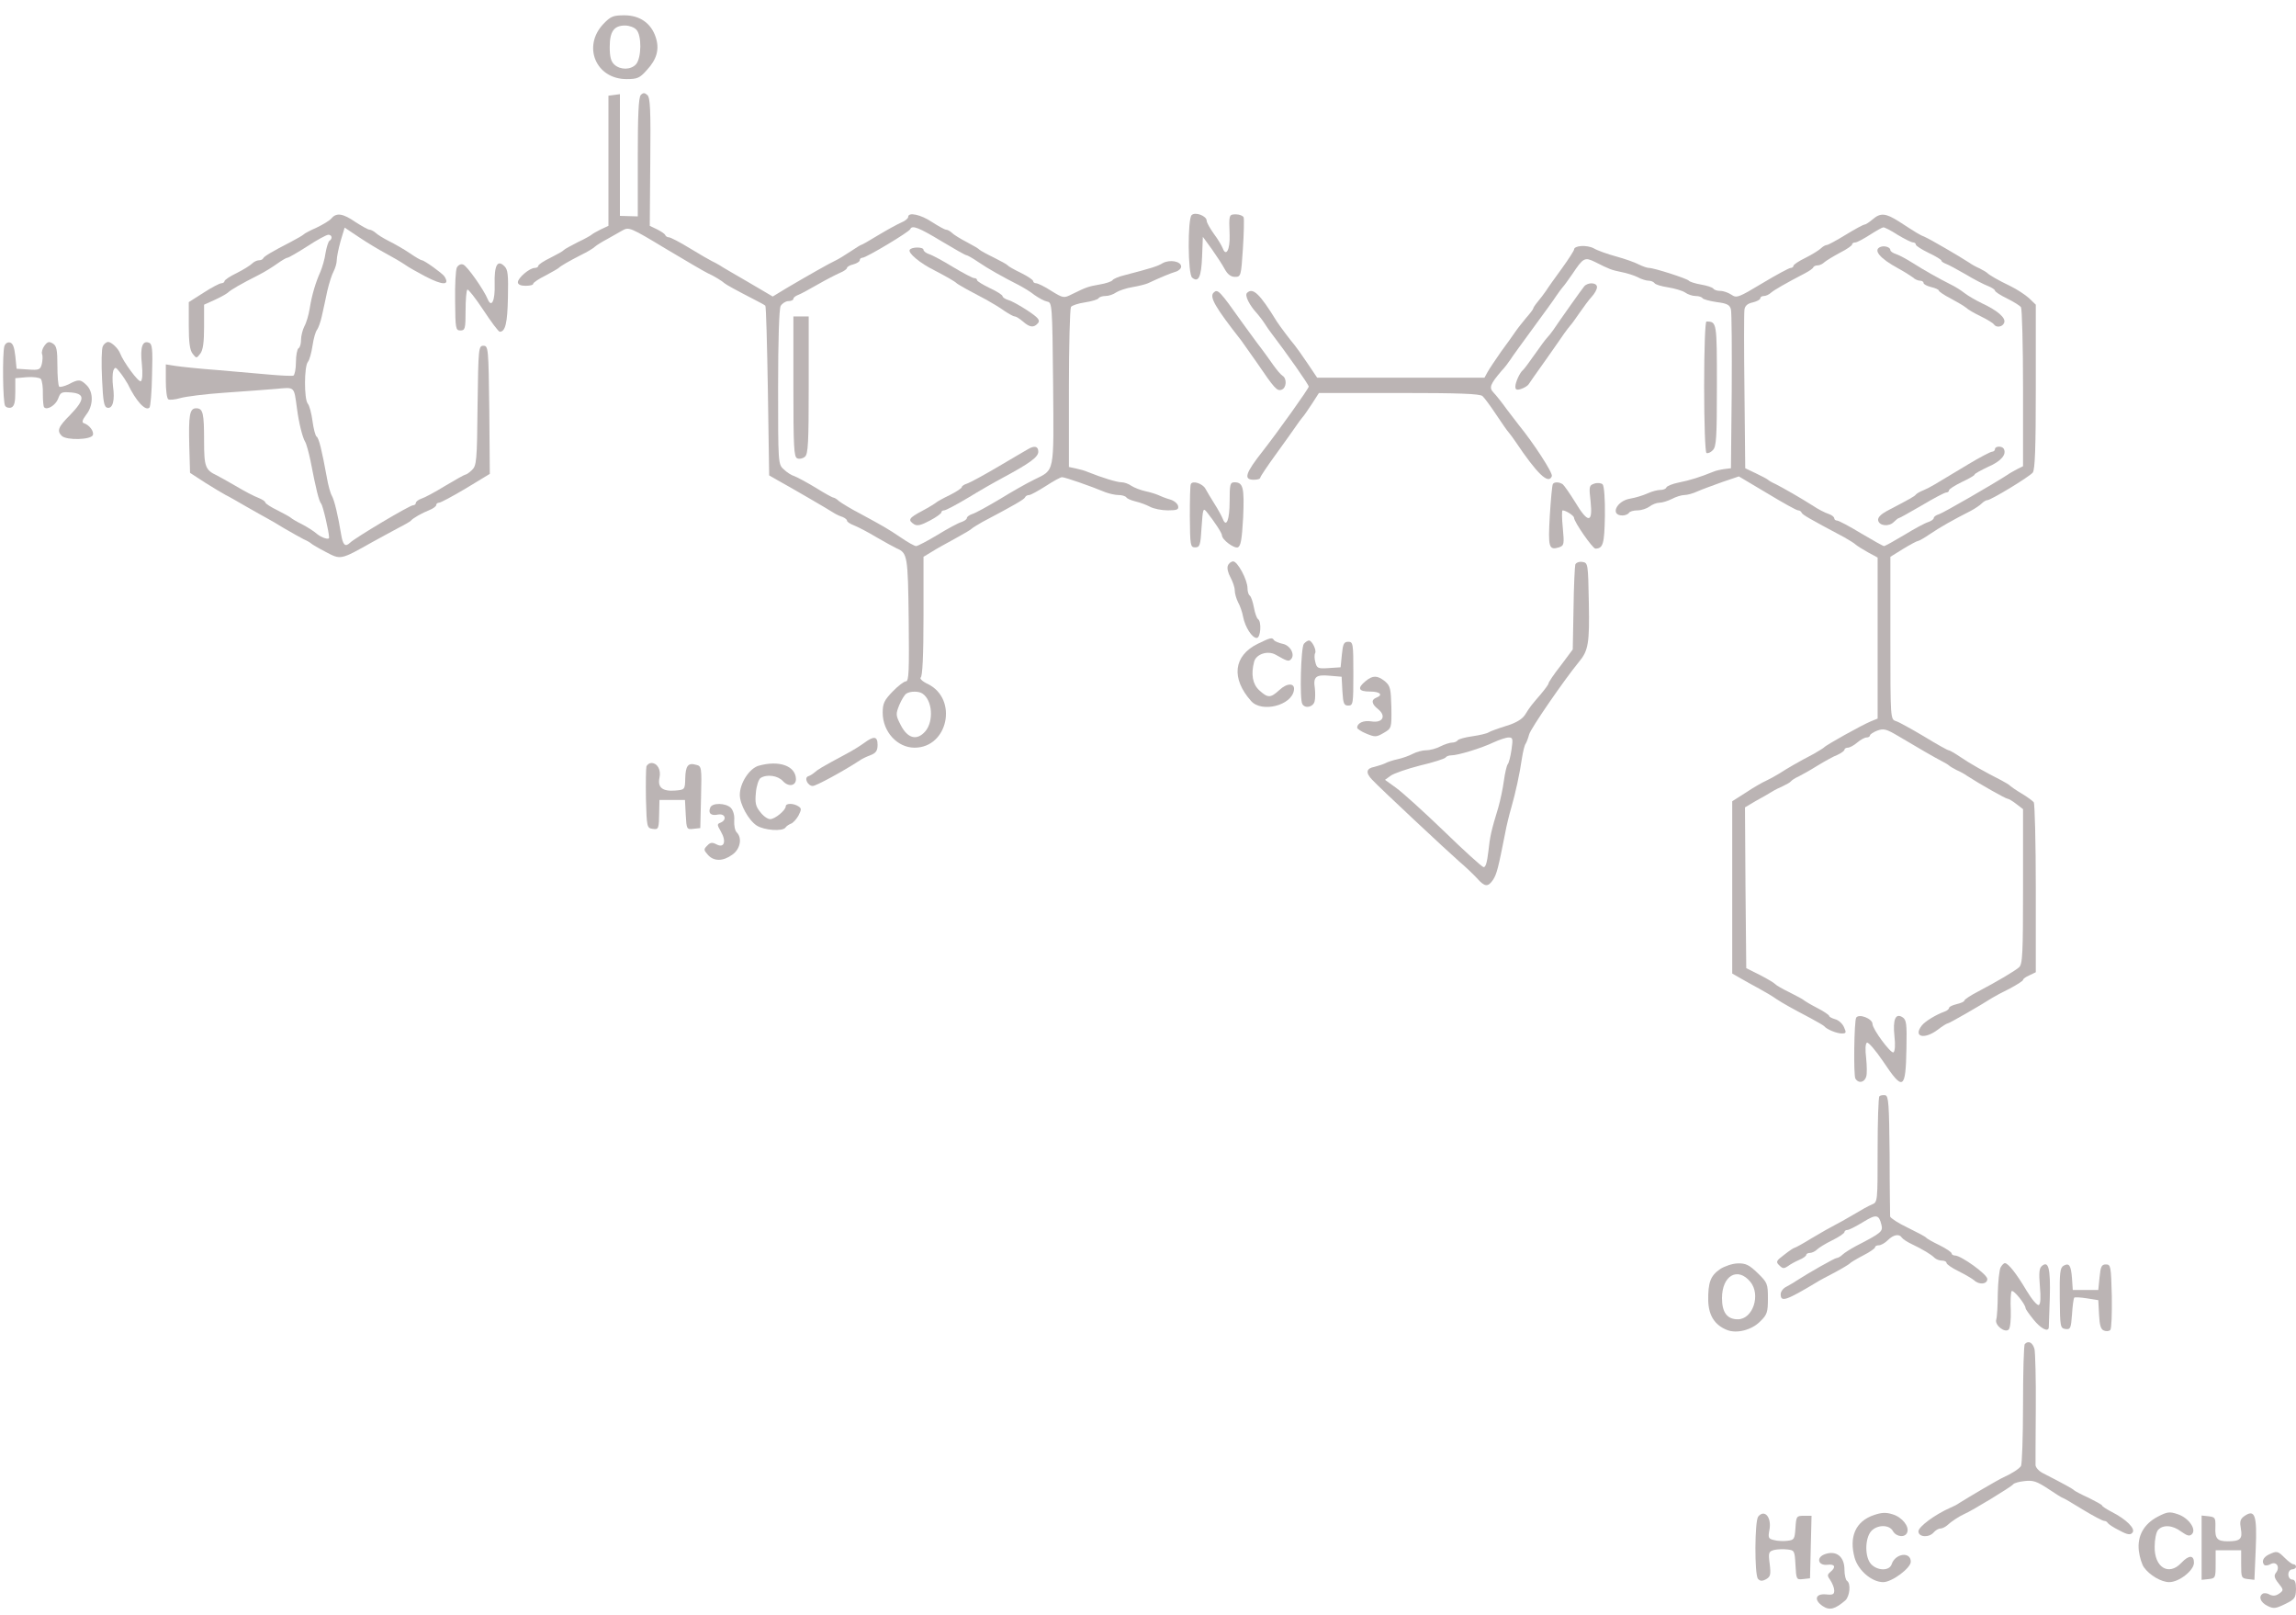  <svg  version="1.0" xmlns="http://www.w3.org/2000/svg"  width="900pt" height="633pt" viewBox="0 0 900 633"  preserveAspectRatio="xMidYMid meet">  <g transform="translate(0,633) scale(0.1,-0.1)" fill="#bbb4b4" stroke="none"> <path d="M2365 6236 c-83 -88 -29 -216 91 -216 42 0 52 4 80 36 39 42 50 82 34 129 -18 54 -62 85 -122 85 -45 0 -54 -4 -83 -34z m129 -22 c22 -21 21 -111 -1 -136 -20 -22 -61 -23 -85 -1 -13 12 -18 30 -18 69 0 61 17 84 60 84 16 0 36 -7 44 -16z"/> <path d="M2512 5958 c-9 -9 -12 -79 -12 -244 l0 -232 -35 1 -35 1 0 239 0 238 -22 -3 -23 -3 0 -255 0 -255 -30 -14 c-16 -8 -32 -17 -35 -20 -3 -3 -27 -17 -55 -30 -27 -14 -52 -27 -55 -31 -3 -4 -26 -17 -52 -30 -27 -13 -48 -27 -48 -32 0 -4 -6 -8 -14 -8 -20 0 -66 -39 -66 -56 0 -9 11 -14 30 -14 17 0 30 3 30 8 0 4 21 19 48 32 26 14 49 27 52 30 8 8 41 27 88 51 23 11 48 26 55 33 7 6 28 19 47 29 19 11 46 26 60 34 25 14 31 12 170 -72 80 -48 154 -91 165 -96 21 -9 57 -31 65 -39 5 -5 47 -28 115 -63 22 -11 42 -22 45 -25 3 -2 7 -153 10 -334 l5 -331 35 -20 c42 -23 199 -114 220 -128 8 -5 23 -12 33 -15 9 -4 17 -10 17 -14 0 -5 12 -13 28 -19 15 -6 54 -26 87 -46 33 -19 69 -39 80 -44 42 -18 44 -29 47 -279 2 -200 1 -242 -11 -242 -7 0 -31 -18 -52 -40 -33 -34 -39 -47 -39 -83 0 -74 57 -137 125 -137 131 0 171 190 53 249 -22 10 -34 22 -29 26 7 4 11 86 11 240 l0 233 33 20 c17 11 59 34 92 52 33 18 62 35 65 39 3 3 21 14 40 25 125 66 165 89 168 97 2 5 9 9 16 9 6 0 35 16 65 35 29 19 58 35 64 35 11 0 110 -34 170 -59 16 -6 39 -11 52 -11 13 0 26 -4 30 -9 3 -5 19 -12 36 -16 17 -4 42 -13 57 -21 15 -8 46 -14 70 -14 36 0 43 3 40 17 -2 10 -17 22 -33 26 -17 5 -37 13 -45 17 -9 4 -31 11 -50 15 -19 4 -44 14 -55 21 -11 8 -28 14 -39 14 -18 0 -76 18 -131 40 -11 5 -32 11 -47 14 l-28 6 0 308 c0 169 4 312 8 319 4 6 28 14 55 18 26 4 50 11 53 16 3 5 15 9 27 9 13 0 31 6 42 14 11 7 40 17 65 21 24 4 51 11 60 15 49 23 88 39 108 45 12 3 22 13 22 20 0 21 -44 29 -72 14 -21 -13 -45 -20 -152 -48 -21 -5 -42 -14 -45 -19 -3 -5 -26 -13 -51 -17 -45 -8 -51 -10 -108 -38 -32 -16 -34 -16 -81 13 -26 17 -53 30 -60 30 -6 0 -11 4 -11 8 0 5 -21 19 -47 32 -27 13 -50 26 -53 30 -3 4 -27 17 -55 31 -27 13 -52 27 -55 30 -3 4 -25 17 -50 30 -25 13 -51 29 -58 36 -7 7 -18 13 -24 13 -5 0 -30 14 -55 30 -43 29 -93 40 -93 20 0 -6 -12 -16 -27 -22 -16 -7 -56 -29 -91 -50 -34 -21 -64 -38 -67 -38 -2 0 -21 -12 -42 -26 -21 -14 -47 -30 -58 -35 -24 -11 -110 -60 -190 -107 l-56 -34 -97 57 c-53 31 -104 60 -112 66 -8 5 -22 12 -30 16 -8 4 -47 26 -86 50 -39 24 -76 43 -82 43 -6 0 -12 4 -14 8 -1 5 -16 15 -32 23 l-29 14 2 251 c2 204 0 253 -12 262 -10 9 -16 9 -25 0z m1178 -573 c50 -30 94 -55 98 -55 4 0 25 -12 47 -27 38 -26 95 -58 160 -91 17 -9 44 -25 60 -38 17 -12 39 -24 50 -26 19 -3 20 -12 23 -322 3 -358 7 -335 -75 -376 -27 -13 -87 -47 -134 -76 -47 -28 -96 -55 -107 -58 -12 -4 -22 -11 -22 -16 0 -5 -10 -12 -22 -16 -11 -3 -54 -26 -93 -50 -40 -24 -78 -44 -84 -44 -6 0 -33 15 -59 33 -55 37 -68 44 -160 94 -37 19 -74 42 -83 49 -8 8 -19 14 -22 14 -4 0 -35 17 -70 39 -35 21 -72 41 -83 45 -11 3 -30 15 -42 27 -22 19 -22 25 -22 320 0 188 4 308 10 320 6 10 20 19 30 19 11 0 20 4 20 9 0 5 8 11 18 15 9 3 44 22 77 41 33 19 72 39 88 46 15 6 27 15 27 19 0 4 11 11 25 14 14 4 25 11 25 16 0 6 5 10 11 10 14 0 183 101 187 112 7 17 34 6 122 -47z m-74 -1773 c39 -26 45 -108 11 -148 -33 -38 -70 -28 -97 26 -19 37 -19 42 -5 77 9 21 21 41 28 45 15 10 49 10 63 0z"/> <path d="M3566 5351 c-8 -12 41 -53 96 -80 46 -24 80 -43 88 -51 3 -3 21 -13 40 -24 19 -10 54 -29 77 -41 23 -13 55 -32 71 -44 17 -11 34 -21 40 -21 5 0 19 -9 32 -20 27 -24 43 -25 59 -6 9 11 1 21 -41 49 -29 19 -63 38 -75 41 -13 4 -23 11 -23 15 0 5 -22 19 -50 32 -27 13 -50 27 -50 31 0 5 -5 8 -11 8 -6 0 -44 20 -84 44 -39 24 -82 47 -93 50 -12 4 -22 12 -22 17 0 12 -47 12 -54 0z"/> <path d="M3110 4815 c0 -237 2 -276 15 -281 8 -4 22 -1 30 6 13 10 15 56 15 281 l0 269 -30 0 -30 0 0 -275z"/> <path d="M4030 4570 c-8 -5 -61 -35 -116 -68 -56 -33 -111 -63 -123 -67 -11 -3 -21 -10 -21 -14 0 -4 -21 -18 -47 -31 -27 -13 -50 -26 -53 -29 -3 -3 -27 -18 -55 -33 -53 -28 -58 -36 -31 -53 12 -7 27 -3 61 15 25 13 45 28 45 32 0 5 5 8 11 8 6 0 48 22 93 49 44 27 107 63 139 80 104 56 137 80 137 101 0 21 -15 25 -40 10z"/> <path d="M4671 5487 c-16 -16 -15 -231 2 -245 25 -21 36 3 39 82 l3 78 35 -48 c19 -27 42 -62 51 -79 11 -20 24 -30 40 -30 23 0 24 3 31 110 4 61 5 116 3 123 -2 6 -16 12 -30 12 -28 0 -28 -1 -25 -81 2 -57 -14 -87 -27 -52 -4 10 -19 36 -35 57 -15 21 -28 44 -28 51 0 19 -45 36 -59 22z"/> <path d="M1300 5475 c-7 -9 -34 -25 -59 -37 -25 -11 -48 -23 -51 -27 -3 -3 -25 -16 -50 -29 -76 -39 -105 -57 -108 -64 -2 -5 -10 -8 -17 -8 -8 0 -20 -6 -27 -13 -7 -7 -34 -24 -60 -37 -27 -13 -48 -27 -48 -32 0 -4 -6 -8 -12 -8 -7 0 -39 -17 -70 -37 l-58 -37 0 -91 c0 -66 4 -97 15 -111 15 -19 15 -19 30 0 11 14 15 45 15 106 l0 86 40 18 c22 10 46 23 53 29 13 12 49 33 122 70 22 11 54 31 72 44 17 12 35 23 40 23 4 0 39 20 78 45 38 25 75 45 82 45 15 0 17 -16 4 -24 -4 -3 -11 -25 -15 -48 -3 -24 -13 -56 -20 -73 -19 -42 -34 -93 -42 -144 -4 -25 -13 -56 -21 -70 -7 -14 -13 -38 -13 -53 0 -15 -4 -30 -10 -33 -5 -3 -10 -28 -10 -55 0 -26 -5 -50 -10 -52 -6 -2 -48 0 -93 4 -45 4 -138 12 -207 18 -69 5 -142 13 -162 16 l-38 6 0 -65 c0 -36 4 -69 10 -72 5 -3 27 -1 47 5 21 6 99 16 173 21 74 5 165 12 202 15 75 7 70 11 82 -76 7 -56 22 -115 32 -131 5 -8 14 -41 21 -74 22 -114 33 -158 42 -169 7 -8 31 -112 31 -133 0 -10 -30 0 -48 15 -11 10 -38 27 -59 38 -21 10 -40 22 -43 25 -3 3 -26 16 -52 29 -27 13 -48 27 -48 31 0 4 -12 12 -27 18 -16 6 -55 26 -88 46 -33 19 -67 38 -75 42 -45 21 -50 34 -50 134 0 110 -4 129 -31 129 -26 0 -30 -27 -27 -149 l3 -104 60 -39 c33 -21 69 -42 80 -48 11 -5 47 -26 80 -45 33 -19 69 -39 80 -45 11 -6 43 -24 70 -41 28 -16 61 -35 75 -42 14 -6 27 -14 30 -17 3 -3 28 -18 57 -33 59 -31 57 -32 183 39 36 20 83 45 105 57 22 11 42 23 45 26 9 11 45 31 73 42 15 6 27 15 27 20 0 5 5 9 11 9 6 0 53 25 105 56 l94 57 -2 251 c-3 243 -4 251 -23 251 -19 0 -20 -8 -23 -234 -2 -218 -4 -236 -22 -253 -10 -10 -22 -18 -26 -18 -3 0 -39 -20 -79 -44 -39 -24 -82 -47 -93 -50 -12 -4 -22 -12 -22 -17 0 -5 -5 -9 -11 -9 -13 0 -228 -128 -247 -147 -19 -18 -28 -9 -35 34 -12 73 -26 132 -36 150 -6 10 -15 43 -20 73 -19 104 -31 154 -40 159 -5 4 -12 31 -16 61 -4 30 -12 61 -19 69 -14 18 -14 145 1 163 6 7 14 36 18 63 4 28 12 56 18 63 5 7 14 31 19 55 5 23 15 67 21 97 7 30 18 65 25 77 6 12 12 31 12 43 0 12 7 46 15 75 l16 53 57 -38 c31 -21 78 -49 104 -63 26 -14 59 -33 75 -44 15 -11 52 -31 80 -46 69 -36 98 -36 75 0 -8 12 -79 63 -88 63 -4 0 -25 12 -48 28 -22 15 -59 36 -81 47 -22 11 -46 26 -53 33 -7 6 -18 12 -24 12 -5 0 -30 14 -55 30 -49 34 -74 37 -93 15z"/> <path d="M7340 5470 c-13 -11 -27 -20 -31 -20 -5 0 -38 -18 -74 -40 -36 -22 -69 -40 -74 -40 -5 0 -16 -6 -23 -13 -7 -7 -34 -24 -60 -37 -27 -13 -48 -27 -48 -32 0 -4 -5 -8 -11 -8 -6 0 -56 -27 -111 -60 -93 -56 -101 -59 -121 -45 -12 8 -31 15 -44 15 -12 0 -24 4 -27 9 -4 5 -25 12 -49 16 -23 4 -44 11 -47 15 -6 8 -136 50 -156 50 -7 0 -25 6 -41 14 -15 8 -55 22 -88 31 -33 9 -73 23 -88 32 -27 14 -77 11 -77 -5 0 -4 -21 -37 -47 -73 -27 -37 -55 -76 -63 -89 -8 -12 -23 -31 -32 -42 -10 -12 -18 -24 -18 -27 0 -3 -13 -20 -28 -37 -15 -18 -34 -42 -42 -54 -8 -12 -33 -47 -56 -78 -22 -32 -46 -67 -53 -80 l-12 -22 -328 0 -328 0 -39 58 c-21 31 -43 62 -49 69 -18 21 -59 76 -70 93 -67 109 -94 135 -117 112 -10 -10 10 -49 40 -81 7 -8 21 -26 30 -40 9 -14 20 -30 25 -36 61 -80 147 -202 147 -210 0 -8 -121 -177 -178 -250 -71 -90 -79 -115 -37 -115 14 0 25 3 25 8 0 4 28 46 63 94 34 47 69 96 77 108 8 12 20 28 25 34 6 6 22 30 38 54 l27 42 313 0 c236 0 317 -3 328 -12 8 -7 32 -40 54 -73 22 -33 44 -65 50 -71 5 -6 17 -22 25 -34 86 -128 130 -170 143 -136 5 12 -72 130 -130 201 -5 6 -25 33 -46 60 -20 28 -44 58 -53 67 -18 19 -13 32 32 85 11 11 26 31 34 43 8 13 49 69 90 125 41 56 82 112 90 125 8 12 20 28 25 34 6 6 23 30 39 53 42 63 48 66 87 47 59 -30 66 -32 104 -40 21 -4 50 -13 64 -20 14 -8 34 -14 43 -14 9 0 19 -4 23 -9 3 -6 27 -13 53 -17 26 -4 56 -13 67 -20 11 -8 29 -14 42 -14 12 0 24 -4 27 -9 3 -4 28 -11 56 -15 40 -5 51 -11 55 -29 3 -12 4 -157 3 -322 l-3 -300 -25 -3 c-14 -2 -34 -6 -45 -11 -49 -20 -93 -34 -135 -42 -25 -5 -46 -14 -48 -19 -2 -6 -13 -10 -24 -10 -11 0 -34 -6 -51 -14 -18 -8 -48 -17 -67 -20 -54 -9 -80 -66 -30 -66 10 0 22 5 25 10 3 6 19 10 34 10 15 0 36 7 47 15 10 8 28 15 39 15 11 0 33 7 49 15 15 8 37 15 48 15 11 0 34 6 51 14 18 8 62 24 98 37 l65 22 111 -66 c61 -37 115 -67 121 -67 6 0 12 -4 14 -9 3 -8 27 -22 168 -97 19 -11 39 -23 45 -29 6 -5 28 -19 48 -30 l37 -20 0 -315 0 -316 -27 -11 c-36 -15 -176 -93 -183 -102 -3 -3 -21 -14 -40 -25 -63 -33 -104 -57 -135 -77 -16 -10 -40 -23 -53 -29 -12 -5 -47 -25 -77 -45 l-55 -35 0 -337 0 -338 33 -19 c17 -10 50 -28 72 -40 22 -12 53 -30 68 -41 31 -20 60 -36 134 -75 26 -14 50 -28 53 -31 10 -13 50 -29 69 -29 18 0 19 3 9 25 -6 14 -22 28 -35 31 -13 4 -23 9 -23 13 0 3 -21 18 -47 31 -27 14 -50 28 -53 31 -3 3 -27 16 -55 30 -27 13 -53 28 -56 32 -4 5 -31 21 -60 36 l-54 27 -3 315 -2 315 42 25 c24 13 52 29 63 36 11 7 31 17 45 23 13 6 27 14 30 18 3 4 16 13 30 19 14 7 48 26 75 43 28 17 62 36 78 42 15 7 27 16 27 20 0 4 6 8 13 8 8 0 24 9 37 20 13 11 29 20 37 20 7 0 13 4 13 8 0 4 13 13 29 19 25 9 35 6 81 -21 82 -49 143 -84 170 -98 14 -7 27 -15 30 -18 3 -3 16 -11 30 -18 14 -6 32 -16 40 -22 49 -32 152 -90 159 -90 4 0 20 -9 35 -21 l26 -20 0 -304 c0 -267 -2 -304 -16 -316 -19 -16 -85 -55 -161 -95 -29 -15 -53 -31 -53 -35 0 -4 -13 -10 -30 -14 -16 -4 -30 -10 -30 -15 0 -4 -8 -11 -17 -14 -34 -12 -78 -39 -90 -55 -35 -45 10 -56 63 -16 18 14 36 25 40 25 5 0 124 68 174 100 8 5 39 22 68 36 28 15 52 30 52 34 0 4 11 12 25 18 l25 12 0 327 c0 181 -4 333 -8 339 -4 5 -25 21 -47 34 -22 13 -42 27 -45 30 -3 4 -18 13 -35 22 -65 33 -122 65 -160 91 -22 15 -43 27 -47 27 -4 0 -47 24 -96 54 -49 29 -99 57 -110 60 -22 7 -22 8 -22 326 l0 318 50 31 c28 17 54 31 58 31 4 0 25 12 47 27 38 26 91 56 160 91 17 9 36 22 43 29 7 7 17 13 22 13 14 0 164 91 178 108 9 12 12 95 12 337 l0 321 -27 26 c-16 14 -48 35 -73 47 -48 23 -82 43 -90 51 -3 3 -16 11 -30 18 -14 6 -32 16 -40 22 -38 25 -155 93 -174 101 -22 9 -30 14 -104 62 -51 32 -71 34 -102 7z m98 -60 c27 -16 54 -30 61 -30 6 0 11 -4 11 -9 0 -4 23 -19 50 -32 28 -13 50 -27 50 -30 0 -4 8 -9 18 -13 9 -3 44 -22 77 -41 33 -20 72 -40 88 -46 15 -6 27 -14 27 -18 0 -4 21 -18 48 -31 26 -13 50 -28 54 -34 4 -6 8 -149 8 -317 l0 -306 -22 -11 c-13 -7 -30 -16 -38 -22 -55 -36 -251 -149 -269 -155 -11 -3 -21 -10 -21 -15 0 -5 -10 -12 -22 -16 -11 -3 -54 -26 -93 -50 -40 -24 -76 -44 -80 -44 -4 0 -44 23 -90 50 -46 28 -88 50 -94 50 -6 0 -11 4 -11 9 0 5 -10 13 -22 17 -13 4 -41 18 -63 33 -49 31 -112 67 -145 84 -14 6 -27 14 -30 17 -3 3 -24 14 -47 25 l-42 20 -3 300 c-2 165 -2 310 0 322 2 15 13 24 33 28 16 4 29 11 29 16 0 5 6 9 14 9 8 0 21 6 28 13 13 11 58 37 133 76 17 9 32 19 33 24 2 4 10 7 17 7 8 0 20 6 27 13 7 6 35 23 61 37 26 13 47 28 47 32 0 5 6 8 13 8 6 0 32 14 57 30 25 16 48 29 52 29 4 1 30 -12 56 -29z"/> <path d="M7373 5363 c-33 -11 -6 -45 68 -85 24 -13 49 -29 57 -35 7 -7 20 -13 28 -13 8 0 14 -4 14 -9 0 -5 14 -12 30 -16 17 -4 30 -10 30 -14 0 -3 21 -18 47 -31 26 -14 53 -30 60 -36 7 -7 33 -22 58 -34 25 -12 47 -26 51 -31 8 -14 34 -11 40 6 8 19 -26 48 -86 76 -25 12 -56 30 -70 41 -14 11 -38 26 -55 34 -42 21 -103 55 -150 85 -22 14 -50 29 -62 33 -13 4 -23 11 -23 16 0 11 -22 18 -37 13z"/> <path d="M7820 4570 c0 -5 -5 -10 -11 -10 -6 0 -48 -22 -93 -49 -141 -85 -150 -91 -176 -102 -13 -5 -27 -13 -30 -17 -5 -7 -23 -17 -113 -64 -24 -13 -37 -26 -35 -37 4 -22 42 -26 61 -7 9 9 18 16 21 16 3 0 43 23 90 50 47 28 89 50 95 50 6 0 11 4 11 9 0 4 23 19 50 32 28 13 50 26 50 29 0 4 25 17 54 31 51 22 73 49 60 71 -7 11 -34 10 -34 -2z"/> <path d="M1791 5282 c-5 -9 -8 -69 -7 -132 1 -108 2 -115 21 -115 18 0 20 7 20 77 0 42 3 80 7 83 3 3 31 -32 62 -79 31 -47 60 -86 65 -86 22 0 30 34 32 133 2 90 0 111 -14 124 -27 27 -40 3 -38 -71 2 -64 -12 -94 -27 -59 -15 37 -81 131 -96 136 -9 4 -19 -1 -25 -11z"/> <path d="M6210 5208 c-10 -12 -93 -129 -122 -172 -7 -10 -18 -24 -24 -30 -6 -6 -28 -36 -49 -66 -21 -30 -41 -57 -45 -60 -12 -9 -30 -48 -30 -65 0 -12 5 -15 23 -9 12 4 25 12 29 18 9 14 18 26 78 111 27 39 55 78 62 89 7 10 18 24 23 30 6 6 22 29 38 52 15 22 36 50 47 62 11 12 20 28 20 37 0 18 -35 20 -50 3z"/> <path d="M4757 5183 c-17 -17 7 -58 109 -188 8 -11 35 -49 60 -85 70 -103 80 -114 98 -107 19 7 21 43 4 54 -7 4 -24 24 -38 44 -14 20 -35 49 -47 65 -13 16 -45 61 -73 99 -90 127 -97 134 -113 118z"/> <path d="M6680 4816 c0 -144 4 -257 9 -261 5 -3 17 2 25 11 14 13 16 50 16 254 0 247 0 250 -41 250 -5 0 -9 -107 -9 -254z"/> <path d="M17 4973 c-8 -30 -6 -219 3 -233 4 -7 15 -10 24 -7 12 5 16 20 16 61 l0 54 46 4 c25 2 50 -2 54 -7 5 -6 9 -33 8 -59 0 -26 2 -49 5 -52 12 -13 46 9 55 34 9 25 13 27 51 24 55 -5 54 -28 -4 -88 -47 -47 -53 -62 -33 -82 18 -18 114 -16 122 3 5 15 -14 40 -36 47 -8 3 -5 13 10 33 28 35 29 88 2 115 -24 24 -32 25 -71 4 -17 -8 -34 -12 -37 -9 -4 4 -7 41 -7 82 0 62 -3 78 -18 87 -15 9 -21 7 -33 -9 -8 -11 -12 -26 -9 -33 3 -7 2 -25 -1 -38 -6 -23 -11 -25 -53 -22 l-46 3 -5 50 c-4 36 -10 51 -22 53 -9 2 -18 -5 -21 -15z"/> <path d="M403 4973 c-5 -10 -6 -67 -3 -128 4 -91 8 -110 21 -113 21 -4 30 29 22 84 -3 24 -2 51 1 61 7 16 9 16 27 -7 11 -14 24 -34 30 -45 32 -67 70 -108 85 -92 4 4 9 61 10 127 3 102 1 122 -12 127 -26 10 -35 -18 -28 -83 4 -38 2 -64 -4 -68 -9 -5 -68 75 -81 109 -7 19 -34 45 -47 45 -7 0 -17 -8 -21 -17z"/> <path d="M4668 4433 c-3 -4 -4 -62 -4 -128 1 -113 2 -120 21 -120 18 0 21 8 25 79 5 72 6 77 20 60 29 -36 60 -83 60 -92 0 -17 47 -52 62 -47 12 5 16 31 21 118 5 116 0 137 -34 137 -17 0 -19 -8 -19 -74 0 -73 -13 -106 -27 -69 -4 10 -18 36 -32 58 -14 22 -30 49 -36 60 -11 20 -50 33 -57 18z"/> <path d="M6087 4433 c-3 -5 -8 -60 -12 -124 -7 -124 -4 -136 36 -124 20 7 21 12 15 76 -4 38 -4 69 -1 69 13 0 45 -21 45 -29 0 -16 73 -121 84 -121 30 1 35 18 37 129 1 65 -3 117 -9 123 -5 5 -20 7 -32 3 -21 -7 -22 -11 -15 -71 9 -85 -10 -86 -61 -1 -21 34 -43 65 -48 69 -14 10 -34 10 -39 1z"/> <path d="M4813 4113 c-4 -9 1 -29 10 -45 9 -17 17 -39 17 -51 0 -12 6 -33 13 -47 8 -14 17 -40 20 -58 8 -40 35 -82 53 -82 16 0 20 65 5 74 -5 4 -12 24 -16 46 -4 22 -11 42 -16 46 -5 3 -9 16 -9 29 0 33 -39 105 -56 105 -8 0 -18 -8 -21 -17z"/> <path d="M6175 4118 c-2 -7 -6 -85 -7 -173 l-3 -160 -47 -63 c-27 -34 -48 -66 -48 -70 0 -4 -14 -23 -30 -42 -38 -44 -42 -49 -62 -81 -11 -17 -35 -32 -75 -44 -32 -10 -62 -21 -68 -25 -5 -4 -34 -11 -62 -15 -29 -4 -55 -11 -59 -16 -3 -5 -13 -9 -22 -9 -9 0 -30 -7 -46 -15 -15 -8 -40 -15 -55 -15 -14 0 -38 -6 -53 -14 -15 -8 -41 -17 -59 -21 -19 -4 -40 -11 -49 -16 -8 -4 -27 -10 -42 -14 -33 -6 -36 -23 -9 -51 30 -32 293 -278 341 -320 25 -21 56 -51 70 -66 30 -34 43 -35 63 -5 14 22 20 45 47 182 5 28 16 73 24 100 17 59 33 133 42 195 4 25 10 50 14 55 4 6 10 22 14 37 5 22 139 216 195 284 37 44 42 73 39 231 -3 155 -3 158 -26 161 -12 2 -24 -3 -27 -10z m-250 -725 c-4 -27 -10 -52 -15 -58 -4 -5 -11 -35 -15 -65 -4 -30 -14 -77 -22 -105 -28 -92 -32 -110 -39 -173 -5 -43 -11 -62 -19 -60 -7 2 -77 65 -156 142 -79 76 -163 152 -187 169 l-43 31 22 16 c12 9 64 27 115 40 52 12 97 27 100 31 3 5 13 9 23 9 26 0 118 28 166 51 22 10 48 19 59 19 16 0 17 -5 11 -47z"/> <path d="M4930 3807 c-95 -47 -105 -135 -26 -224 41 -47 159 -18 168 42 5 29 -26 30 -57 1 -35 -32 -45 -32 -79 -1 -26 24 -33 62 -20 112 8 30 54 45 85 27 44 -25 50 -27 59 -18 18 18 -2 55 -32 61 -15 3 -31 10 -34 14 -7 12 -13 11 -64 -14z"/> <path d="M5111 3807 c-12 -15 -17 -219 -6 -236 11 -19 42 -12 48 10 3 11 3 35 1 52 -7 45 4 54 58 49 l47 -4 3 -56 c3 -49 6 -57 23 -57 19 0 20 7 20 125 0 118 -1 125 -20 125 -17 0 -21 -8 -25 -50 l-5 -50 -46 -3 c-43 -3 -47 -1 -53 23 -4 14 -4 30 -1 35 7 11 -12 50 -24 50 -5 0 -14 -6 -20 -13z"/> <path d="M5353 3661 c-34 -28 -28 -41 17 -41 40 0 53 -13 25 -24 -21 -8 -19 -25 7 -45 33 -27 18 -55 -26 -48 -31 5 -56 -6 -56 -25 0 -4 16 -15 36 -23 34 -14 39 -14 68 3 31 18 31 19 30 100 -2 73 -4 84 -25 102 -30 24 -48 24 -76 1z"/> <path d="M3388 3419 c-15 -11 -47 -31 -70 -43 -99 -53 -113 -62 -125 -73 -7 -6 -18 -13 -25 -15 -17 -6 -2 -38 18 -38 13 0 120 58 184 100 8 6 27 15 43 21 21 8 27 18 27 40 0 34 -14 36 -52 8z"/> <path d="M2534 3327 c-2 -7 -3 -65 -2 -128 3 -110 4 -114 26 -117 24 -4 25 0 26 68 l1 45 50 0 50 0 3 -58 c3 -57 4 -58 30 -55 l27 3 3 121 c3 119 2 122 -20 127 -31 9 -41 -4 -42 -55 -1 -42 -2 -43 -39 -46 -50 -4 -70 12 -62 50 7 31 -8 58 -32 58 -7 0 -16 -6 -19 -13z"/> <path d="M2973 3329 c-36 -11 -73 -68 -73 -114 0 -37 34 -99 66 -120 29 -19 102 -24 113 -8 3 5 13 12 21 15 9 3 22 18 30 32 12 24 12 28 0 36 -20 13 -50 13 -50 0 0 -15 -42 -50 -61 -50 -10 0 -27 12 -39 28 -18 22 -21 36 -17 76 2 26 11 52 18 57 25 16 68 10 88 -12 22 -24 51 -19 51 8 -1 52 -67 75 -147 52z"/> <path d="M2784 3165 c-9 -22 3 -33 31 -27 28 5 36 -21 9 -32 -14 -5 -13 -9 2 -35 22 -38 13 -66 -17 -50 -17 9 -25 8 -37 -5 -14 -14 -14 -17 3 -36 23 -26 59 -26 96 1 31 22 39 65 17 87 -7 7 -11 27 -10 46 2 21 -4 40 -13 50 -20 20 -74 21 -81 1z"/> <path d="M7276 2342 c-8 -13 -11 -227 -3 -239 12 -20 35 -15 42 7 4 11 3 44 0 74 -4 33 -3 56 3 60 6 3 34 -30 64 -74 78 -117 88 -111 91 51 2 98 0 113 -16 123 -27 17 -38 -10 -31 -75 4 -34 2 -59 -4 -63 -10 -6 -82 91 -82 111 0 21 -53 42 -64 25z"/> <path d="M7367 2034 c-4 -4 -7 -99 -7 -211 0 -202 0 -204 -22 -213 -13 -5 -45 -23 -73 -40 -27 -16 -61 -35 -75 -42 -14 -7 -53 -29 -88 -50 -34 -21 -65 -38 -68 -38 -3 0 -21 -12 -40 -27 -32 -24 -34 -28 -19 -42 13 -13 18 -13 33 -3 9 7 29 18 45 25 15 6 27 15 27 19 0 4 6 8 14 8 8 0 21 6 28 13 7 7 34 24 61 37 26 13 47 27 47 32 0 4 5 8 11 8 7 0 34 14 62 31 52 32 62 30 72 -11 6 -26 1 -31 -100 -83 -22 -12 -46 -27 -53 -34 -7 -7 -18 -13 -23 -13 -7 0 -108 -57 -159 -90 -8 -6 -25 -15 -37 -22 -13 -6 -23 -19 -23 -30 0 -32 21 -25 141 47 9 6 41 23 70 38 30 16 56 32 59 35 3 4 26 18 53 32 26 13 47 28 47 32 0 5 7 8 15 8 8 0 24 9 35 20 22 22 45 26 55 10 4 -6 21 -17 38 -25 44 -21 77 -41 90 -54 6 -6 19 -11 29 -11 10 0 18 -4 18 -9 0 -5 21 -20 48 -33 26 -13 53 -29 60 -35 20 -19 52 -16 52 5 0 18 -103 92 -127 92 -7 0 -13 4 -13 8 0 5 -21 19 -47 32 -27 13 -50 26 -53 30 -3 4 -35 21 -72 39 -38 18 -68 38 -69 44 0 7 -2 115 -2 242 -2 199 -4 230 -17 233 -9 1 -19 0 -23 -4z"/> <path d="M6743 1357 c-38 -26 -48 -52 -47 -125 2 -58 26 -95 74 -114 38 -15 97 0 130 34 27 26 30 36 30 90 0 57 -2 62 -40 99 -33 32 -47 39 -78 38 -20 0 -52 -11 -69 -22z m118 -50 c42 -51 10 -147 -49 -147 -42 0 -62 27 -62 83 0 88 61 124 111 64z"/> <path d="M7842 1363 c-5 -10 -10 -56 -11 -103 0 -46 -3 -92 -6 -101 -7 -22 34 -54 49 -39 6 6 9 40 8 75 -2 36 0 69 3 75 6 9 55 -51 55 -67 0 -3 14 -23 31 -44 28 -35 58 -51 60 -31 0 4 2 57 4 117 3 114 -5 146 -31 124 -11 -9 -12 -28 -8 -79 4 -43 3 -70 -4 -74 -6 -3 -27 21 -48 56 -39 66 -72 108 -85 108 -5 0 -12 -8 -17 -17z"/> <path d="M8089 1370 c-14 -8 -16 -28 -15 -127 1 -112 2 -118 22 -121 20 -3 22 3 26 57 2 33 6 63 9 66 3 2 25 1 50 -3 l44 -7 3 -57 c2 -41 7 -58 19 -62 9 -4 20 -3 25 2 5 5 7 65 6 133 -3 116 -4 124 -23 124 -17 0 -21 -8 -25 -50 l-5 -50 -50 0 -50 0 -3 45 c-4 52 -11 62 -33 50z"/> <path d="M7937 1063 c-4 -3 -7 -110 -7 -237 0 -127 -4 -235 -8 -241 -8 -12 -39 -31 -68 -44 -19 -8 -134 -76 -174 -101 -8 -6 -24 -14 -36 -19 -59 -26 -124 -74 -124 -92 0 -23 41 -26 60 -4 7 8 18 15 26 15 7 0 19 6 26 12 17 16 48 36 68 45 29 12 185 107 191 116 3 5 24 11 45 13 33 4 48 -1 92 -30 30 -20 55 -36 58 -36 2 0 37 -20 77 -45 41 -25 79 -45 85 -45 6 0 12 -4 14 -8 2 -4 22 -18 45 -29 33 -18 44 -19 52 -9 13 15 -24 52 -81 81 -21 11 -38 22 -38 25 0 3 -24 16 -52 30 -29 13 -55 27 -58 30 -4 5 -38 24 -122 67 -16 8 -28 22 -29 31 0 9 0 110 1 223 1 113 -2 217 -5 232 -7 26 -24 35 -38 20z"/> <path d="M7346 393 c-72 -24 -99 -85 -76 -168 14 -49 67 -95 112 -95 34 0 108 55 108 80 0 41 -61 33 -75 -10 -9 -27 -56 -26 -81 1 -25 28 -24 101 1 129 24 26 71 26 85 0 13 -23 48 -27 56 -5 9 23 -20 60 -58 71 -25 8 -43 7 -72 -3z"/> <path d="M8459 387 c-56 -29 -82 -77 -75 -135 3 -24 12 -53 20 -64 22 -31 68 -58 99 -58 39 0 97 46 97 76 0 31 -20 31 -50 -1 -49 -52 -106 -17 -104 65 0 27 6 56 13 64 19 22 57 20 91 -6 24 -17 33 -19 42 -10 19 19 -13 64 -55 78 -32 11 -41 10 -78 -9z"/> <path d="M6892 387 c-14 -17 -15 -227 -1 -244 8 -9 16 -10 31 -2 18 10 20 18 15 60 -6 45 -4 49 17 55 13 3 37 4 52 2 28 -3 29 -5 32 -61 3 -57 4 -58 30 -55 l27 3 3 123 3 122 -30 0 c-29 0 -30 -2 -33 -47 -3 -45 -5 -48 -32 -51 -15 -2 -39 -1 -53 3 -21 5 -23 9 -17 40 9 49 -19 82 -44 52z"/> <path d="M8795 387 c-14 -11 -16 -21 -11 -49 7 -39 -3 -48 -52 -48 -41 0 -50 11 -48 55 1 37 -1 40 -26 43 l-28 3 0 -126 0 -126 28 3 c26 3 27 5 27 58 l0 55 50 0 50 0 0 -55 c0 -52 1 -55 26 -58 l26 -3 5 118 c6 137 -3 162 -47 130z"/> <path d="M7152 239 c-34 -13 -25 -45 11 -41 30 4 35 -9 12 -28 -13 -11 -13 -15 0 -33 8 -12 15 -30 15 -40 0 -15 -6 -18 -32 -15 -42 4 -49 -22 -13 -46 27 -18 48 -12 88 22 18 16 23 67 7 77 -5 3 -10 23 -10 44 0 52 -33 77 -78 60z"/> <path d="M8893 238 c-22 -11 -29 -28 -17 -41 4 -3 15 -2 25 4 23 12 38 -13 20 -35 -8 -10 -6 -20 10 -40 21 -26 21 -28 3 -41 -13 -9 -24 -10 -37 -4 -9 6 -22 7 -27 4 -18 -11 -10 -34 18 -48 24 -12 32 -11 69 7 39 19 42 24 43 59 0 26 -4 37 -15 37 -8 0 -15 9 -15 20 0 11 7 20 15 20 8 0 15 5 15 10 0 6 -4 10 -10 10 -5 0 -20 11 -34 25 -28 28 -31 28 -63 13z"/> </g> </svg> 
